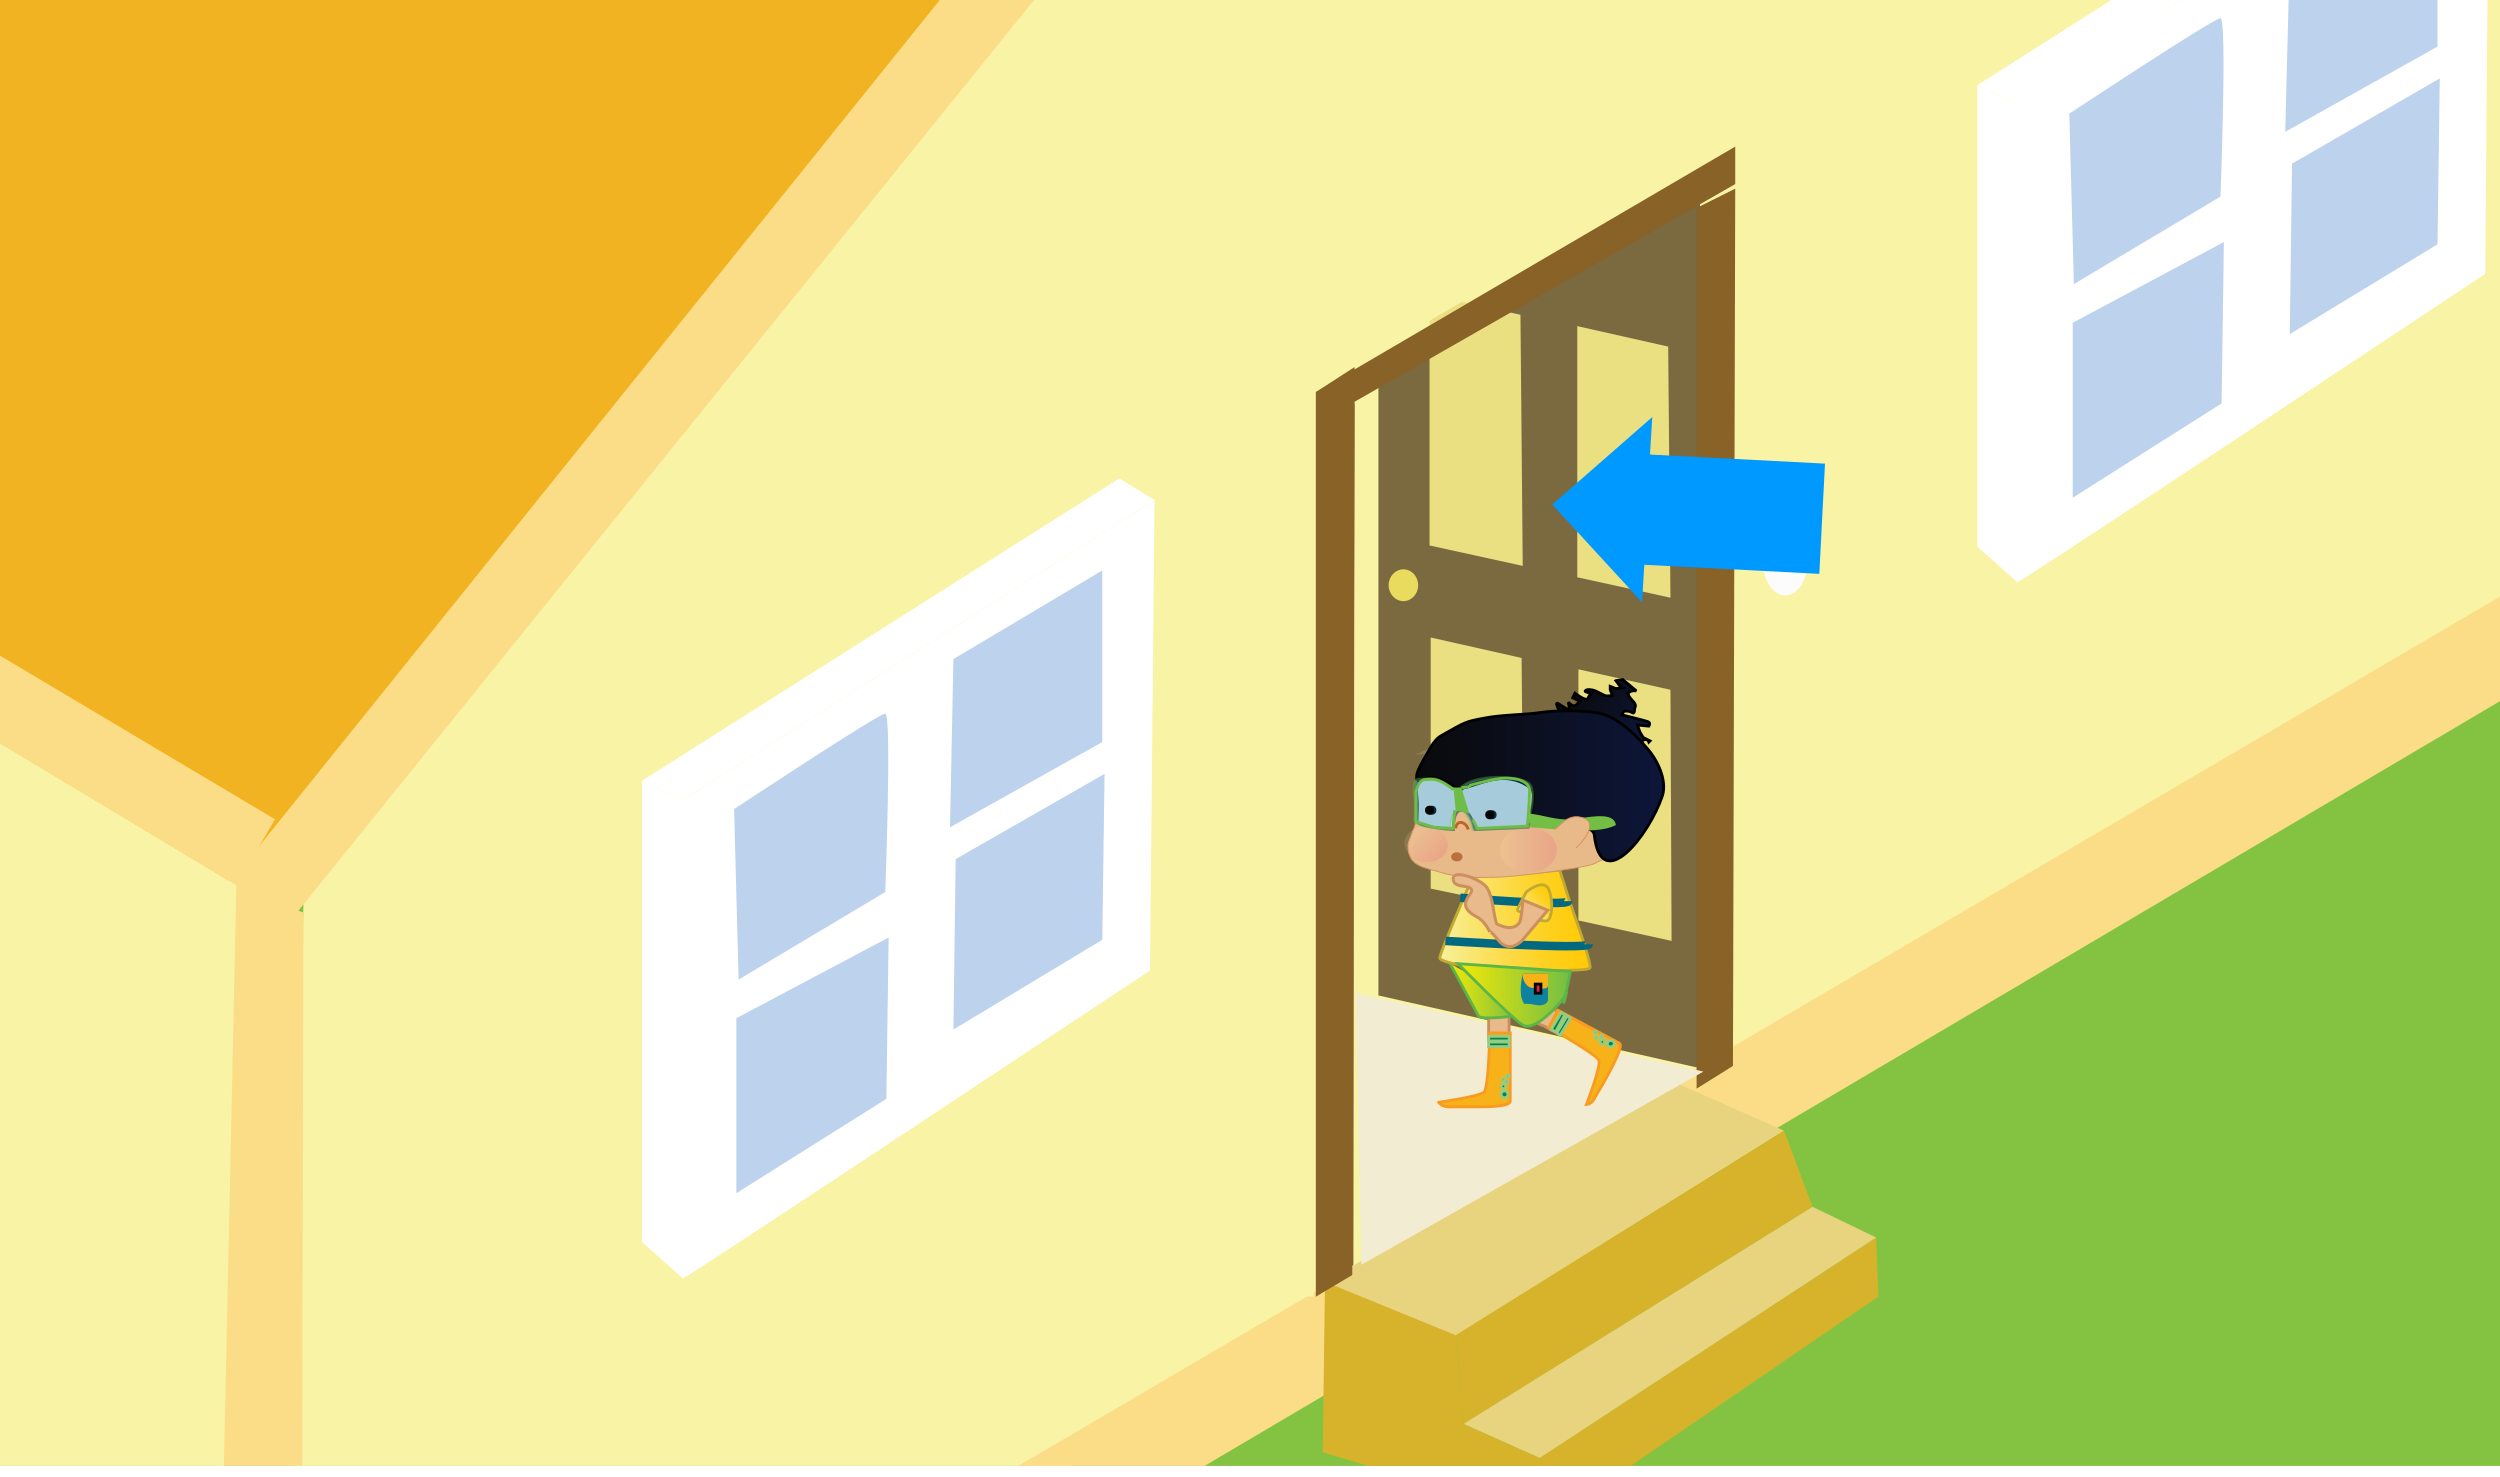 <svg xmlns="http://www.w3.org/2000/svg" xmlns:xlink="http://www.w3.org/1999/xlink" version="1.0" viewBox="0 0 220 130"><switch><g><pattern id="r" width="60.8" height="60.8" overflow="visible" patternUnits="userSpaceOnUse" viewBox="7.6 -68.4 60.8 60.8"><path fill="#018B45" d="M30.4 0v-15.2H15.2V0zm30.4 0v-15.2H45.6V0z"/></pattern><path fill="#83C341" d="M0 0h220v129H0z"/><path fill="#F9F3A5" d="M220 50.1l-100.5 61.5L220 52.9zM91.1 129l28.4-17.4L89.8 129z"/><linearGradient id="a" x1="185.781" x2="218.465" y1="13.164" y2="13.164" gradientUnits="userSpaceOnUse"><stop offset="0" stop-color="#86888a"/><stop offset=".169" stop-color="#949697"/><stop offset=".487" stop-color="#b8babb"/><stop offset=".918" stop-color="#f3f3f3"/><stop offset="1" stop-color="#fff"/></linearGradient><path fill="url(#a)" d="M186.5 12.4l14.3-10.7 17.7 11.9-14.9 11-17.8-11z"/><linearGradient id="b" x1="188.635" x2="214.59" y1="13.533" y2="13.533" gradientUnits="userSpaceOnUse"><stop offset="0" stop-color="#4ea1d9"/><stop offset=".124" stop-color="#5ca8dc"/><stop offset=".357" stop-color="#80bce4"/><stop offset=".675" stop-color="#bcdbf1"/><stop offset="1" stop-color="#fff"/></linearGradient><path fill="url(#b)" d="M189.2 12.9l11.3-8.4 14.1 9.4-11.8 8.7-14.2-8.7z"/><linearGradient id="c" x1="188.589" x2="201.263" y1="10.146" y2="10.146" gradientUnits="userSpaceOnUse"><stop offset="0" stop-color="#4ea1d9"/><stop offset=".124" stop-color="#5ca8dc"/><stop offset=".357" stop-color="#80bce4"/><stop offset=".675" stop-color="#bcdbf1"/><stop offset="1" stop-color="#fff"/></linearGradient><path fill="url(#c)" d="M200.5 4.5l.8 6.5-5.2 4.8-7.5-2.3z" opacity=".76"/><linearGradient id="d" x1="202.492" x2="214.59" y1="18.259" y2="18.259" gradientUnits="userSpaceOnUse"><stop offset="0" stop-color="#4ea1d9"/><stop offset=".124" stop-color="#5ca8dc"/><stop offset=".357" stop-color="#80bce4"/><stop offset=".675" stop-color="#bcdbf1"/><stop offset="1" stop-color="#fff"/></linearGradient><path fill="url(#d)" d="M205.9 15.3l8.7-1.4-11.8 8.7-.3-3.9z"/><linearGradient id="e" x1="200.538" x2="214.59" y1="9.902" y2="9.902" gradientUnits="userSpaceOnUse"><stop offset="0" stop-color="#4ea1d9"/><stop offset=".124" stop-color="#5ca8dc"/><stop offset=".357" stop-color="#80bce4"/><stop offset=".675" stop-color="#bcdbf1"/><stop offset="1" stop-color="#fff"/></linearGradient><path fill="url(#e)" d="M200.5 4.5l14.1 9.4-8.7 1.4-4.6-4.3z"/><linearGradient id="f" x1="188.589" x2="202.753" y1="18.074" y2="18.074" gradientUnits="userSpaceOnUse"><stop offset="0" stop-color="#4ea1d9"/><stop offset=".124" stop-color="#5ca8dc"/><stop offset=".357" stop-color="#80bce4"/><stop offset=".675" stop-color="#bcdbf1"/><stop offset="1" stop-color="#fff"/></linearGradient><path fill="url(#f)" d="M188.6 13.5l8.6 1.6 5.3 3.6.3 3.9-11.1-6.6z"/><linearGradient id="g" x1="207.11" x2="209.224" y1="7.692" y2="7.692" gradientUnits="userSpaceOnUse"><stop offset="0" stop-color="#fff"/><stop offset=".356" stop-color="#b6b6b6"/><stop offset=".798" stop-color="#606060"/><stop offset="1" stop-color="#3e3e3e"/></linearGradient><path fill="url(#g)" d="M207.2 6.4l-.1 2.2 2.1.4-.1-2.5z"/><linearGradient id="h" x1="210.088" x2="211.818" y1="3.847" y2="3.847" gradientUnits="userSpaceOnUse"><stop offset="0" stop-color="#fff"/><stop offset=".356" stop-color="#b6b6b6"/><stop offset=".798" stop-color="#606060"/><stop offset="1" stop-color="#3e3e3e"/></linearGradient><path fill="url(#h)" d="M210.2 3.1l1.4.1.2 1.3-1.7.1z"/><linearGradient id="i" x1="207.417" x2="211.504" y1="3.216" y2="3.216" gradientUnits="userSpaceOnUse"><stop offset="0" stop-color="#fff"/><stop offset=".356" stop-color="#b6b6b6"/><stop offset=".798" stop-color="#606060"/><stop offset="1" stop-color="#3e3e3e"/></linearGradient><path fill="url(#i)" d="M208.7 6.2s-.1-5.4.6-5.2c.7.2.9 2.1.9 2.1h1.3S210.3 0 209.6 0s-1.8 1-2 2.3c-.2 1.3-.2 4-.2 4l1.2.1.1-.2z"/><linearGradient id="j" x1="209.087" x2="210.79" y1="7.305" y2="7.305" gradientUnits="userSpaceOnUse"><stop offset="0" stop-color="#fff"/><stop offset=".356" stop-color="#b6b6b6"/><stop offset=".798" stop-color="#606060"/><stop offset="1" stop-color="#3e3e3e"/></linearGradient><path fill="url(#j)" d="M209.1 6.7l.8-.5s.3.6.5.8c.2.2.4.5.4.5l-1.5.9-.2-1.7z"/><linearGradient id="k" x1="209.986" x2="211.208" y1="6.681" y2="6.681" gradientUnits="userSpaceOnUse"><stop offset="0" stop-color="#fff"/><stop offset=".356" stop-color="#b6b6b6"/><stop offset=".798" stop-color="#606060"/><stop offset="1" stop-color="#3e3e3e"/></linearGradient><path fill="url(#k)" d="M210.9 6.4s.3.4.3.6c-.1.2-.3.3-.3.3l-.7-.7c-.1-.1-.3-.5-.1-.6.2 0 .8.4.8.4z"/><linearGradient id="l" x1="205.476" x2="207.282" y1="7.187" y2="7.187" gradientUnits="userSpaceOnUse"><stop offset="0" stop-color="#fff"/><stop offset=".356" stop-color="#b6b6b6"/><stop offset=".798" stop-color="#606060"/><stop offset="1" stop-color="#3e3e3e"/></linearGradient><path fill="url(#l)" d="M207.1 6.6l-.8-.4s-.1.3-.3.6c-.2.3-.5.6-.5.6l1.5.7.3-1.5h-.2z"/><linearGradient id="m" x1="205.17" x2="206.327" y1="6.717" y2="6.717" gradientUnits="userSpaceOnUse"><stop offset="0" stop-color="#fff"/><stop offset=".356" stop-color="#b6b6b6"/><stop offset=".798" stop-color="#606060"/><stop offset="1" stop-color="#3e3e3e"/></linearGradient><path fill="url(#m)" d="M205.2 7.3s0-.8.3-1c.3-.2.6-.3.6-.3l.2.2-.5.9-.3.3-.3-.1z"/><path fill="#E0C57F" d="M185.8 13.6v25.5l17.7 12.3.1-26.8z"/><g fill="#E0C57F"><ellipse cx="189" cy="31.1" rx=".7" ry="1"/><path d="M189.5 31.1c0 .4-.2.8-.5.8s-.5-.3-.5-.8c0-.4.2-.8.5-.8.2 0 .5.3.5.8z"/><ellipse cx="188.9" cy="31" rx=".3" ry=".5"/></g><path fill="#E0C57F" d="M172.3 3.7l-.3 27.4 13.8 8 .1-26.7z"/><g fill="#E0C57F"><ellipse cx="178.1" cy="12.6" rx=".7" ry="1"/><ellipse cx="178.1" cy="12.6" rx=".5" ry=".8"/><ellipse cx="178.1" cy="12.5" rx=".3" ry=".5"/></g><path fill="#E0C57F" d="M172.3 12.7l13.2 8"/><g fill="#E0C57F"><ellipse cx="173.8" cy="22.2" rx=".7" ry="1"/><ellipse cx="173.7" cy="22.2" rx=".5" ry=".8"/><ellipse cx="173.7" cy="22.1" rx=".3" ry=".5"/></g><radialGradient id="n" cx="498.273" cy="769.102" r="8.242" gradientTransform="matrix(.621 0 0 .614 -145.847 -463.259)" gradientUnits="userSpaceOnUse"><stop offset="0" stop-color="#86888a"/><stop offset=".433" stop-color="#888a8c"/><stop offset=".589" stop-color="#8f9192"/><stop offset=".7" stop-color="#9a9c9e"/><stop offset=".79" stop-color="#abadae"/><stop offset=".867" stop-color="#c1c2c3"/><stop offset=".934" stop-color="#dcdddd"/><stop offset=".994" stop-color="#fbfbfb"/><stop offset="1" stop-color="#fff"/></radialGradient><path fill="url(#n)" d="M157.8 4.7l.2 1.9 11.5 6.4.1-1.9z"/><radialGradient id="o" cx="489.847" cy="762.823" r=".826" gradientTransform="matrix(.621 0 0 .614 -145.847 -463.259)" gradientUnits="userSpaceOnUse"><stop offset="0" stop-color="#86888a"/><stop offset=".433" stop-color="#888a8c"/><stop offset=".589" stop-color="#8f9192"/><stop offset=".7" stop-color="#9a9c9e"/><stop offset=".79" stop-color="#abadae"/><stop offset=".867" stop-color="#c1c2c3"/><stop offset=".934" stop-color="#dcdddd"/><stop offset=".994" stop-color="#fbfbfb"/><stop offset="1" stop-color="#fff"/></radialGradient><path fill="url(#o)" d="M157.8 4.7h1.1l.2.6z"/><radialGradient id="p" cx="507.812" cy="774.262" r="1.196" gradientTransform="matrix(.621 0 0 .614 -145.847 -463.259)" gradientUnits="userSpaceOnUse"><stop offset="0" stop-color="#86888a"/><stop offset=".433" stop-color="#888a8c"/><stop offset=".589" stop-color="#8f9192"/><stop offset=".7" stop-color="#9a9c9e"/><stop offset=".79" stop-color="#abadae"/><stop offset=".867" stop-color="#c1c2c3"/><stop offset=".934" stop-color="#dcdddd"/><stop offset=".994" stop-color="#fbfbfb"/><stop offset="1" stop-color="#fff"/></radialGradient><path fill="url(#p)" d="M169.3 11.1h.3l.3 1.9h-.4z"/><path fill="#F3BB6D" d="M187.3 49l-50-32.6 14.5-7.2 50.4 31.9z"/><path fill="#EDA34A" d="M202.2 41.1l-.7 4.4L187 53l.3-4zm-16 28.6l-2.6-1.6.8-17 2.6 1.5z"/><path fill="#EDA34A" d="M187.9 68.7l-1.7 1L187 53l2.2-1.4zm10.9-6.1l-2.6-1.5.8-13.2 2.7-1.3z"/><path fill="#EDA34A" d="M200.5 61.7l-1.7.9.9-16 2.1-1.3z"/><path fill="#E2C594" d="M218.5 13.6l-14.9 11-.1 26.8 15.2-12z"/><g fill="#EF6BA5"><path d="M158.6 15l.5-.4s.4.3.7.5c.3.2 2.2 1.3 2.5 1.4.3.1 1.2.4 1.4.4.2 0 4.2-.1 4.4-.8.2-.7-.3-.8-.7-.9-.4-.2-1.4-.4-1.9-.4h-1.6s-2.2-.9-2.7-1c-.5 0-1.1.1-1.4.2l-.6.3c-.1.1-.3.3-.5.4.1.1-.1.3-.1.3z"/><path d="M159.7 16s1.8 9.2 1.8 9.7 1.5 1.5 2.6 1.4c1.1-.1 2.4-.8 2.5-1.2.1-.4.1-1.3.2-1.7 0-.4.5-3.1.6-3.7.1-.6.5-3.1.5-3.1 0-.1.3-.8.3-.9v-.7s0 .3-.2.5-1.1.5-1.5.5c-.3 0-2.1.1-2.5 0-.4-.1-1.7-.3-2.2-.6-.6-.3-2.3-1.4-2.4-1.5l-.2-.2.5 1.5z"/><path d="M158.7 15l.8.5-.4-.9-.5.4m9.3 2.4s1.3-.3 1.4.1c0 .5-.3 5.2-.3 5.2l.2.2s-.1.3 0 .4c.2.1.3.1.4 0 .1-.1.5-5.1.5-5.6 0-.4-.4-1.1-.7-1.2-.4-.1-1 0-1.1 0-.1 0-.3.5-.3.5l-.1.4z"/></g><path fill="#FDDB00" d="M47.2 65.9s1 3 3.3 2.8c2.3-.2 3.3-2.2 3.3-2.2v-.8l-6.6.2z"/><path fill="#976928" d="M43.1 64.9H59v3H43.1z"/><pattern id="q" patternTransform="matrix(.56 0 0 .549 -3456.449 -3635.443)" xlink:href="#q"/><ellipse cx="63" cy="125" fill="url(#q)" rx="8.2" ry="1.7"/><pattern id="s" patternTransform="matrix(.56 0 0 .549 -3452.708 -3606.425)" xlink:href="#r"/><path fill="url(#s)" d="M43.3 64.6s2.5-4.7 8-4.7 8 5.6 8 5.6l-14.8.2-1.1-.2v-.9z"/><path fill="none" d="M52.2 60.5s-2.3-6.4 2.1-6.4c4.5 0 9.7-2.6 10.5 4.8.8 7.4.8 17.6-.2 23-1 5.4-3.3 18-3.1 24.6.2 6.6 2.7 6.4 2.7 9.4s-1 8.8-1 8.8"/><path fill="#E0AED0" d="M56.3 64.8c1.1.9-.9.9.1 0-1.1.9-1.1-.8 0 .1-1.1-.9.9-.9-.1 0 1-.9 1 .9 0-.1zM53 61.6c1 .9-.9.9.1 0-1 .9-1-.8 0 .1-1-.9.9-.9-.1 0 1-.9 1 .8 0-.1zm-4.3 3.3c1 .9-.9.9.1 0-1 .9-1-.8 0 .1-1-.9.9-.9-.1 0 1-.9 1 .8 0-.1z"/><pattern id="t" patternTransform="matrix(.56 0 0 .549 -3471.108 -3598.505)" xlink:href="#r"/><path fill="url(#t)" d="M48.9 62.2c.7 1.2-1.1.5.1 0-1.2.5-.7-1.1 0 .1-.6-1.2 1.1-.5-.1-.1 1.2-.4.7 1.2 0 0z"/><path fill="#2E1313" d="M62.4 124s1.2.3 1.6.2c.4-.1.2.6.2.6h-1.8c-.1 0 0-.8 0-.8zm-7.4.9v.9s2.8 1.3 7.8 1.4c5.4.1 7.3-.7 8-1.1.6-.3.5-1.1.5-1.1s-.1.5-1 .8c-.9.3-2.8.7-4.3.8-1.5.1-4.2.1-4.8 0-.6-.1-3.9-.4-4.6-.7-.8-.3-1.6-1-1.6-1z"/><path fill="#EDA34A" d="M137.3 16.4l.1 4L187 53l.3-4z"/><pattern id="v" patternTransform="matrix(.56 0 0 .549 -3426.9 -3585.822)" xlink:href="#u"/><path fill="url(#v)" d="M190.2 47.1l-50-31.9 8.1-4.1L198.8 43z"/><path fill="#0C8CC9" d="M153.5 22.3c-2.1 0-3.9-.3-4-.6v.1c0 .4 1.8.7 4 .7s4-.3 4-.7v-.1c-.2.3-1.9.6-4 .6z"/><ellipse cx="153.5" cy="21.6" fill="#B4D8F2" rx="4" ry=".7"/><path fill="#0C8CC9" d="M154.8 19.7c0-.5.2-1 .8-1.5h-4.2c.4.3.6.6.7.9.1.3.1.6 0 .9-.1.6-.5 1.1-.7 1.3-.1 0-.1.1-.1.1 0 .1.2.2.6.2.3-.4.6-.9 1.1-1.3.5-.3 1.1-.6 1.8-.6z"/><path fill="#0A98D1" d="M155.4 18.5h-1.9c-.1 0-1.8.1-1.9.1l.1.1c.2.2.3.5.4.7.1.3 0 .6 0 .8-.1.5-.5 1-.6 1.2l-.1.1c0 .1.3.2.6.2l.5-.5c.2-.2.5-.4.8-.6.1-.1.2-.1.3-.2l.6-.3s.1 0 .1-.1l.6-.3c-.1-.2 0-.7.5-1.2z"/><path fill="#51A7D6" d="M155.3 18.8c-.1 0-1.5 0-1.7.1-.1 0-1.5.1-1.6.2 0 0 0 .1.1.1.1.2.2.4.2.6 0 .2 0 .5-.1.7-.2.4-.4.8-.6 1 0 0-.1 0-.1.1.1.1.3.1.6.2.2-.1.4-.2.7-.4.3-.1.6-.3.9-.4.1 0 .2-.1.3-.1.3-.1.5-.2.6-.3v-.1c.1-.1.2-.2.3-.4-.1-.4 0-.8.4-1.3z"/><path fill="#7CBAE1" d="M155.1 19.1c-.2 0-1.2.1-1.4.1-.2.1-1.2.2-1.3.3v.1c.1.2.1.3 0 .5 0 .2-.1.4-.2.6-.2.4-.4.7-.5.9v.1c.1.1.3.1.6.1.2-.1.5-.1.8-.2.3-.1.7-.2 1-.3.1 0 .2-.1.3-.1.3-.1.5-.2.6-.3v-.1c0-.1.1-.3.1-.5-.2-.3-.2-.8 0-1.2z"/><path fill="#A0CDEA" d="M154.9 19.4c-.3 0-.9.1-1.2.2-.2.1-.9.2-1.1.4v.1c0 .1-.1.3-.2.4-.1.1-.1.3-.2.5-.2.3-.4.6-.5.8v.1c.1 0 .3.1.6.1s.5-.1.9-.1c.4-.1.8-.1 1.1-.2.1 0 .2 0 .3-.1.3-.1.6-.2.6-.3v-.1c0-.1-.1-.3-.2-.6-.1-.4-.2-.8-.1-1.2z"/><path fill="#C5E9FA" d="M155.5 21.4c-.1-.1-.3-.4-.4-.7-.2-.3-.3-.7-.3-1-.7 0-1.3.3-1.8.7-.2.2-.5.4-.6.6-.2.2-.4.5-.5.7.4.1.9.1 1.6.1.6 0 1.1 0 1.5-.1.4 0 .6-.1.5-.3.1.1.1 0 0 0z"/><path fill="#0C8CC9" d="M153.5 19.1c-5.4 0-9.7-.9-9.9-2v.2c0 1.1 4.4 2 9.9 2s9.9-.9 9.9-2v-.2c-.2 1.1-4.6 2-9.9 2z"/><ellipse cx="153.5" cy="17.1" fill="#C5E9FA" rx="9.9" ry="2"/><path fill="#FFF" d="M153.5 19.2c-5.6 0-10-.9-10-2.1 0-1.2 4.4-2.1 10-2.1s10 .9 10 2.1c-.1 1.1-4.5 2.1-10 2.1zm0-4.1c-5.8 0-9.8 1-9.8 1.9 0 .9 3.9 1.9 9.8 1.9 5.8 0 9.8-1 9.8-1.9-.1-.9-4-1.9-9.8-1.9z"/><path fill="#B4D8F2" d="M144.7 17c.2-1 4.2-1.8 9.1-1.7 4.8 0 8.7.9 8.5 1.9-.2 1-4.2 1.8-9.1 1.7-4.9-.1-8.7-.9-8.5-1.9z"/><path fill="#A5CCEC" d="M145.8 16.9c.3-.9 4-1.5 8.2-1.5 4.2.1 7.4.8 7.1 1.7-.3.9-4 1.5-8.2 1.5-4.3 0-7.4-.8-7.1-1.7z"/><path fill="#95C1E7" d="M146.9 16.9c.5-.7 3.8-1.3 7.4-1.2 3.6.1 6.2.8 5.7 1.5s-3.8 1.3-7.4 1.2c-3.6-.1-6.2-.8-5.7-1.5z"/><path fill="#89B5E0" d="M148 16.8c.6-.6 3.6-1 6.6-.9 3 .1 5 .7 4.4 1.4-.6.6-3.6 1-6.6.9-3.1-.1-5.1-.7-4.4-1.4z"/><path fill="#7BABDB" d="M149.1 16.8c.8-.5 3.4-.8 5.8-.6 2.4.2 3.8.7 3 1.2-.8.5-3.4.8-5.8.6-2.5-.2-3.8-.7-3-1.2z"/><path fill="#6DA1D5" d="M150.2 16.7c.9-.4 3.2-.5 5-.3 1.8.2 2.5.6 1.6 1-.9.4-3.2.5-5 .3-1.8-.2-2.6-.6-1.6-1z"/><path fill="#5D98D1" d="M151.3 16.7c1.1-.2 2.9-.3 4.2 0 1.2.2 1.3.6.2.9-1.1.2-2.9.3-4.2 0-1.2-.3-1.3-.7-.2-.9z"/><path fill="#4B91CD" d="M152.4 16.6c1.2-.1 2.7 0 3.3.2.6.3.1.6-1.1.7-1.2.1-2.7 0-3.3-.2-.7-.3-.2-.6 1.1-.7z"/><ellipse cx="153.5" cy="17.1" fill="#3887C8" rx="2.5" ry=".5"/><ellipse cx="153.5" cy="17" fill="#98D8E5" rx="5.9" ry="1"/><path fill="#FFF0E0" d="M161.2 16.8c-.2 0-.4-.1-.4-.3-.3-.3-3.2-.9-7.4-.9s-7 .6-7.4.9c0 .2-.2.3-.4.3s-.4-.1-.4-.3c0-1.2 5.9-1.5 8.1-1.5 2 0 4 .1 5.5.4 2.4.4 2.7.8 2.7 1.1.1.1 0 .3-.3.3z"/><path fill="#71431F" d="M147.6 9.3l-1.4 7.7c0 .5 3.3 1 7.3 1V9.3h-5.9z"/><path fill="#835A3D" d="M148.5 9.4l-1.2 7.8c.7.4 4 .7 7.3.6l-.2-8.5h-5.9z"/><path fill="#977358" d="M149.5 9.5l-1 8c1.3.4 4.6.5 7.3.3l-.5-8.3h-5.8z"/><path fill="#A7846D" d="M150.5 9.5l-.7 8.1c2 .3 5.3.3 7.3 0l-.7-8.1h-5.9z"/><path fill="#B39881" d="M151.5 9.5l-.5 8.3c2.7.2 6 0 7.3-.3l-.9-8h-5.9z"/><path fill="#C5B09E" d="M152.5 9.4l-.2 8.5c3.4.1 6.6-.2 7.3-.6l-1.2-7.8h-5.9z"/><path fill="#D3C3B6" d="M159.3 9.3h-5.9V18c4 0 7.3-.4 7.3-1l-1.4-7.7z"/><ellipse cx="153.5" cy="9.3" fill="#C5B09E" rx="5.9" ry="1"/><path fill="#FFF0E0" d="M153.5 10.5c-.3 0-6.2 0-6.2-1.2s5.9-1.2 6.2-1.2c.3 0 6.2 0 6.2 1.2-.1 1.2-6 1.2-6.2 1.2zm-5.6-1.2c.2.3 2.2.7 5.6.7 3.4 0 5.4-.4 5.6-.7-.2-.3-2.2-.7-5.6-.7-3.4 0-5.4.5-5.6.7zm5.3 7.3c-.4 0-.6-.4-.9-.8-.1-.2-.3-.4-.3-.5l-.5.5c-.3.4-.6.7-1 .7s-.6-.4-.8-.8c-.1-.1-.2-.4-.3-.5-.1 0-.4.3-.5.4-.3.3-.6.6-1 .5-.4-.1-.6-.5-.7-.9 0-.1-.1-.3-.1-.4-.1 0-.2 0-.3.2 0 0-.2.2-.4.1-.1 0-.2-.1-.2-.3 0-.1.1-.2.2-.2.3-.3.6-.3.9-.2.3.1.4.4.5.8 0 .1.1.4.2.5.1-.1.3-.2.4-.4.4-.3.7-.6 1.1-.6.4 0 .5.4.7.8.1.1.2.4.3.5l.4-.4c.3-.4.6-.7 1-.7s.6.4.8.8c.1.2.3.4.4.5.1-.1.3-.3.3-.5.2-.4.5-.8.8-.8.4 0 .6.3 1 .7.1.1.3.4.4.4.1-.1.2-.3.3-.5.2-.4.3-.7.7-.8.4 0 .7.3 1.1.6.1.1.3.3.5.4.1-.1.2-.4.2-.5.1-.4.2-.7.5-.8.5-.1.9.1 1.1.3.2 0 .3.1.3.2 0 .2-.1.2-.2.3-.2.1-.3 0-.5-.1s-.3-.2-.5-.2c0 .1-.1.3-.1.4-.1.4-.2.9-.7.9-.3.1-.6-.2-1-.5-.1-.1-.4-.4-.5-.4-.1.1-.2.3-.2.5-.2.4-.4.8-.8.8s-.6-.3-.9-.7c-.1-.2-.3-.4-.5-.5-.1.1-.2.3-.3.5-.2.3-.5.7-.9.7z"/><ellipse cx="153.5" cy="8.8" fill="#9B412B" rx=".6" ry=".5"/><ellipse cx="153.5" cy="8.8" fill="#A5412B" rx=".6" ry=".4"/><ellipse cx="153.5" cy="8.7" fill="#AE4129" rx=".5" ry=".4" transform="rotate(.602 153.665 8.717)"/><ellipse cx="153.5" cy="8.7" fill="#B7402A" rx=".5" ry=".3" transform="rotate(1.057 153.52 8.694) scale(1)"/><ellipse cx="153.5" cy="8.7" fill="#C03B28" rx=".4" ry=".3" transform="rotate(1.516 153.524 8.688) scale(1)"/><ellipse cx="153.5" cy="8.7" fill="#C63C28" rx=".4" ry=".3" transform="rotate(2.149 153.545 8.659)"/><ellipse cx="153.6" cy="8.6" fill="#CE3627" rx=".3" ry=".2" transform="rotate(3.054 153.561 8.637) scale(1)"/><ellipse cx="153.6" cy="8.6" fill="#D73127" rx=".3" ry=".2" transform="rotate(4.204 153.568 8.609) scale(1)"/><path fill="#E32B27" d="M153.8 8.6c0 .1-.1.1-.2.1s-.2-.1-.2-.2.1-.1.2-.1c.1.1.2.1.2.2z"/><path fill="#EA2629" d="M153.8 8.6s-.1.1-.2.1-.2-.1-.1-.1c0 0 .1-.1.2-.1 0 0 .1 0 .1.1z"/><path fill="#9B412B" d="M153.9 17.3c0 .3-.2.5-.6.5-.4 0-.7-.2-.7-.5s.3-.5.6-.5c.3.1.6.3.7.5z"/><path fill="#AC4129" d="M153.8 17.3c0 .2-.2.4-.5.4s-.6-.2-.6-.4.2-.4.5-.4.6.2.6.4z"/><path fill="#BD3F29" d="M153.7 17.3c0 .2-.2.3-.4.3s-.5-.1-.5-.3c0-.2.2-.3.4-.3.3 0 .5.1.5.3z"/><path fill="#CC3A28" d="M153.7 17.2c0 .1-.1.3-.3.3-.2 0-.4-.1-.4-.2s.2-.2.3-.3c.2 0 .4.1.4.2z"/><ellipse cx="153.3" cy="17.2" fill="#DB3227" rx=".3" ry=".2"/><path fill="#EA2629" d="M153.5 17.2s-.1.1-.2.1-.2-.1-.2-.1.1-.1.2-.1c.2 0 .2 0 .2.1z"/><path fill="#9B412B" d="M152.1 17.3c0 .3-.3.5-.6.5s-.6-.2-.6-.5.3-.5.6-.5.6.2.6.5z"/><path fill="#AC4129" d="M152.1 17.3c0 .2-.2.4-.5.4s-.5-.2-.5-.4.2-.4.5-.4c.2 0 .5.1.5.4z"/><path fill="#BD3F29" d="M152 17.2c0 .2-.2.3-.4.3s-.4-.2-.4-.3c0-.2.2-.3.4-.3s.4.1.4.3z"/><path fill="#CC3A28" d="M151.9 17.2c0 .1-.2.2-.4.2s-.3-.1-.3-.3c0-.1.2-.2.4-.2s.3.1.3.3z"/><path fill="#DB3227" d="M151.9 17.1c0 .1-.1.2-.3.1-.1 0-.2-.1-.2-.2s.1-.2.3-.1c.1.1.2.1.2.2z"/><path fill="#EA2629" d="M151.5 17.1l.1-.1c.1 0 .1.1.1.1s0 .1-.2 0z"/><path fill="#9B412B" d="M150.6 17.2c0 .3-.3.4-.6.4s-.6-.3-.5-.5c0-.3.3-.4.6-.4.3.1.5.3.5.5z"/><path fill="#AC4129" d="M150.6 17.2c0 .2-.3.4-.5.3-.3 0-.5-.2-.5-.4s.3-.4.5-.3c.3 0 .5.2.5.4z"/><path fill="#BD3F29" d="M150.5 17.2c0 .2-.2.3-.5.3-.2 0-.4-.2-.4-.4s.2-.3.5-.3c.2 0 .4.2.4.4z"/><path fill="#CC3A28" d="M150.4 17.1c0 .1-.2.2-.4.2s-.3-.1-.3-.3c0-.1.2-.2.4-.2.2.1.3.2.3.3z"/><path fill="#DB3227" d="M150.4 17.1c0 .1-.1.1-.3.1-.1 0-.2-.1-.2-.2s.1-.1.3-.1c.1 0 .2.1.2.2z"/><path fill="#EA2629" d="M150.1 17c0-.1.1-.1 0 0 .1-.1.1 0 0 0 .1 0 .1.1 0 0 0 .1 0 0 0 0z"/><path fill="#9B412B" d="M149.3 17.2c0 .2-.3.4-.7.4-.3 0-.5-.3-.5-.5.1-.2.4-.4.7-.4.3 0 .6.2.5.5z"/><path fill="#AC4129" d="M149.3 17.1c0 .2-.3.3-.6.3s-.4-.2-.4-.4c.1-.2.3-.3.6-.3.2 0 .4.2.4.4z"/><path fill="#BD3F29" d="M149.2 17.1c0 .2-.2.3-.5.2-.2 0-.4-.2-.3-.4 0-.2.2-.3.5-.2.2 0 .3.2.3.4z"/><path fill="#CC3A28" d="M149.2 17c0 .1-.2.2-.4.2s-.3-.2-.3-.3c0-.1.2-.2.4-.2.2.1.3.2.3.3z"/><path fill="#DB3227" d="M149.1 17c0 .1-.1.1-.3.1-.1 0-.2-.1-.2-.2s.1-.1.3-.1c.1 0 .2.1.2.2z"/><path fill="#EA2629" d="M148.9 16.9c0-.1 0-.1 0 0 0-.1 0-.1 0 0z"/><path fill="#9B412B" d="M148 17c-.1.2-.4.4-.7.3-.3-.1-.5-.3-.4-.5.1-.2.4-.4.7-.3.3 0 .5.3.4.5z"/><path fill="#AC4129" d="M148 17c-.1.2-.3.3-.6.3-.3-.1-.4-.3-.3-.5.1-.2.3-.3.6-.2.2 0 .4.2.3.4z"/><path fill="#BD3F29" d="M147.9 16.9c0 .2-.3.2-.5.2-.2-.1-.3-.2-.3-.4.1-.2.3-.2.5-.2.3.1.4.3.3.4z"/><path fill="#CC3A28" d="M147.9 16.9c0 .1-.2.2-.4.1-.2 0-.3-.2-.2-.3 0-.1.2-.2.4-.1.1 0 .2.1.2.3z"/><path fill="#DB3227" d="M147.9 16.8c0 .1-.2.1-.3.1-.1 0-.2-.1-.2-.2s.2-.1.3-.1c.1 0 .2.1.2.2z"/><path fill="#EA2629" d="M147.7 16.7c.1 0 0 0 0 0-.1-.1-.1-.1-.2-.1v.1c.2.1.2.1.2 0z"/><path fill="#9B412B" d="M147 16.6c-.1.2-.4.3-.7.3-.3-.1-.4-.3-.3-.6.1-.2.4-.3.7-.2.2.1.4.3.3.5z"/><path fill="#AC4129" d="M146.9 16.6c-.1.2-.3.3-.6.2-.2-.1-.4-.3-.3-.5.1-.2.3-.3.6-.2.3.1.4.3.3.5z"/><path fill="#BD3F29" d="M146.9 16.5c-.1.1-.3.2-.5.2-.2-.1-.3-.2-.2-.4.1-.1.3-.2.5-.1.1 0 .3.2.2.3z"/><path fill="#CC3A28" d="M146.8 16.5c0 .1-.2.2-.4.1s-.2-.2-.2-.3c.1-.1.2-.2.4-.1.2 0 .3.2.2.3z"/><path fill="#DB3227" d="M146.8 16.4c0 .1-.2.1-.3.1-.1 0-.2-.1-.1-.2 0-.1.2-.1.3-.1.1.1.1.2.1.2z"/><path fill="#EA2629" d="M146.8 16.4h-.2c-.1 0-.1-.1-.1-.1h.2c.1 0 .1 0 .1.1z"/><path fill="#9B412B" d="M154.3 17.4c0 .3.3.5.6.5s.6-.2.6-.5-.3-.5-.6-.5-.5.2-.6.5z"/><path fill="#AC4129" d="M154.4 17.4c0 .2.2.4.5.4s.5-.2.5-.4-.2-.4-.5-.4-.5.1-.5.4z"/><path fill="#BD3F29" d="M154.5 17.3c0 .2.2.3.4.3s.4-.2.4-.3c0-.2-.2-.3-.4-.3s-.4.1-.4.3z"/><path fill="#CC3A28" d="M154.6 17.3c0 .1.2.2.4.2s.3-.1.3-.3c0-.1-.2-.2-.4-.2s-.4.1-.3.3z"/><path fill="#DB3227" d="M154.6 17.2c0 .1.1.2.3.1.1 0 .2-.1.2-.2s-.1-.2-.3-.1c-.1.1-.2.1-.2.2z"/><path fill="#EA2629" d="M154.9 17.1l-.1-.1c-.1 0-.1.1-.1.1.1.1.1.2.2 0 0 .1.1.1 0 0z"/><path fill="#9B412B" d="M156 17.3c0 .3.3.4.6.4s.6-.3.5-.5c0-.3-.3-.4-.6-.4s-.6.3-.5.5z"/><path fill="#AC4129" d="M156 17.3c0 .2.3.4.5.3.3 0 .5-.2.5-.4s-.3-.4-.5-.3c-.3 0-.5.1-.5.4z"/><path fill="#BD3F29" d="M156.1 17.2c0 .2.2.3.5.3.2 0 .4-.2.4-.4s-.2-.3-.5-.3c-.3.1-.4.2-.4.4z"/><path fill="#CC3A28" d="M156.1 17.2c0 .1.2.2.4.2s.3-.1.3-.3c0-.1-.2-.2-.4-.2-.1 0-.3.1-.3.3z"/><path fill="#DB3227" d="M156.2 17.1c0 .1.1.1.3.1.1 0 .2-.1.2-.2s-.1-.1-.3-.1c-.1.1-.2.1-.2.2z"/><path fill="#EA2629" d="M156.5 17c-.1 0-.1 0 0 0-.1 0-.1 0 0 0-.1.1-.1.1 0 0 0 .1 0 .1 0 0z"/><path fill="#9B412B" d="M157.5 17.3c0 .2.3.4.7.4.3 0 .5-.3.5-.5-.1-.2-.4-.4-.7-.4-.3 0-.5.2-.5.5z"/><path fill="#AC4129" d="M157.6 17.2c0 .2.3.3.6.3s.4-.2.4-.4c-.1-.2-.3-.3-.6-.3s-.5.2-.4.4z"/><path fill="#BD3F29" d="M157.6 17.2c0 .2.2.3.5.2.2 0 .4-.2.3-.4 0-.2-.2-.3-.5-.2-.2.1-.3.2-.3.4z"/><path fill="#CC3A28" d="M157.7 17.1c0 .1.2.2.4.2s.3-.2.3-.3c0-.1-.2-.2-.4-.2-.2.1-.3.2-.3.3z"/><path fill="#DB3227" d="M157.7 17.1c0 .1.1.1.3.1.1 0 .2-.1.2-.2s-.1-.1-.3-.1c-.1 0-.2.1-.2.2z"/><path fill="#EA2629" d="M157.9 17s0-.1 0 0c0-.1 0-.1 0 0 .1 0 .1.1 0 0 .1.1 0 0 0 0z"/><path fill="#9B412B" d="M158.8 17c.1.2.4.4.7.3.3-.1.5-.3.4-.5-.1-.2-.4-.4-.7-.3-.3.1-.5.3-.4.5z"/><path fill="#AC4129" d="M158.8 17c.1.2.3.3.6.3.3-.1.4-.3.3-.5-.1-.2-.3-.3-.6-.2-.2 0-.3.2-.3.4z"/><path fill="#BD3F29" d="M158.9 16.9c0 .2.3.2.5.2.2-.1.3-.2.3-.4-.1-.2-.3-.2-.5-.2-.2.1-.4.3-.3.4z"/><path fill="#CC3A28" d="M158.9 16.9c0 .1.2.2.4.1.2 0 .3-.2.2-.3 0-.1-.2-.2-.4-.1-.1 0-.2.2-.2.3z"/><path fill="#DB3227" d="M159 16.8c0 .1.2.1.3.1.1 0 .2-.1.2-.2s-.2-.1-.3-.1c-.2.1-.3.2-.2.2z"/><path fill="#EA2629" d="M159.1 16.8c0-.1 0-.1 0 0 .1-.1.1-.1.2-.1v.1h-.2z"/><path fill="#9B412B" d="M160 16.6c.1.2.4.3.7.3.3-.1.4-.3.3-.6-.1-.2-.4-.3-.7-.2-.2.1-.4.3-.3.5z"/><path fill="#AC4129" d="M160 16.6c.1.2.3.3.6.2.2-.1.4-.3.3-.5-.1-.2-.3-.3-.6-.2-.2.1-.3.3-.3.5z"/><path fill="#BD3F29" d="M160.1 16.5c.1.1.3.2.5.2.2-.1.3-.2.2-.4-.1-.1-.3-.2-.5-.1-.2 0-.3.2-.2.3z"/><path fill="#CC3A28" d="M160.1 16.5c0 .1.2.2.4.1s.2-.2.2-.3c-.1-.1-.2-.2-.4-.1-.1 0-.2.2-.2.3z"/><path fill="#DB3227" d="M160.2 16.4c0 .1.2.1.3.1.1 0 .2-.1.1-.2 0-.1-.2-.1-.3-.1-.1.1-.2.2-.1.2z"/><path fill="#EA2629" d="M160.2 16.4h.2c.1 0 .1-.1.1-.1h-.2c-.1 0-.1 0-.1.1z"/><path fill="#FFF0E0" d="M146.9 11.5c0-.2 0-.5.3-.5s.6.2.7.5l-.5.5c-.5 0-.6-.2-.5-.5zm2.7.4c0 .3-.5.5-.7.4-.3 0-.4-.2-.4-.4-.2-.3 0-.5.5-.5.1.1.5.3.6.5zm2 .4c0 .3-.5.5-.7.4-.3 0-.4-.2-.4-.4-.2-.3 0-.5.5-.5.1.1.5.3.6.5zm2.3.1c0 .3-.5.5-.7.4-.3 0-.4-.2-.4-.4-.2-.3 0-.5.5-.5.1.1.5.3.6.5zm2.5-.1c0 .3-.5.5-.7.4-.3 0-.4-.2-.4-.4-.2-.3 0-.5.5-.5.1.1.5.3.6.5zm2.1-.4c0 .3-.5.5-.7.4-.3 0-.4-.2-.4-.4-.2-.3 0-.5.5-.5.1.1.5.3.6.5zm1.7-.6c0 .3-.5.5-.7.4-.3 0-.4-.2-.4-.4-.2-.3 0-.5.5-.5.2.1.5.3.6.5zm-6.7 7.1c-2.3 0-8.1-.3-8.1-1.5 0-.2.2-.3.4-.3s.4.1.4.3c.3.3 3.2.9 7.4.9s7.1-.6 7.4-.9c0-.2.2-.3.4-.3s.4.1.4.3c0 .3-.3.8-2.7 1.1-1.7.2-3.7.4-5.6.4z"/><pattern id="x" patternTransform="matrix(.56 0 0 .549 -3531.513 -3672.242)" xlink:href="#w"/><path fill="url(#x)" d="M156.7 40.8l16-1.8s-1.5-8.5-1.7-6.8c-.2 1.7.8-8.1.8-8.1l-16.3-.2 1.2 16.9z"/><path fill="#F9F3A5" d="M26.7 79.5l-.8 49.5h68.4L220 52.2V0H90z"/><path fill="#FCDD87" d="M106 129l114-67.3v-9.2L89.6 129z"/><path fill="#E8D37E" d="M116.5 112.9L146.8 95l10.2 4.5-30.1 18.8z"/><path fill="#D6B32B" d="M135.5 128.3l.1.7h7.9l21.8-14.9-.2-5.2z"/><path fill="#D6B32B" d="M135.5 128.3l-6.7-3-.7-7.8-11.5-4.7-.2 15 4 1.2h15.2z"/><path fill="#D6B32B" d="M128.1 117.5l.7 7.8 30.7-19.1-2.5-6.7z"/><path fill="#E8D37E" d="M128.8 125.3l30.7-19.1 5.6 2.7-29.6 19.4z"/><path fill="#FCDD87" d="M19 129h7.6l.1-48.7-7.6-2.6z"/><path fill="#FCDD87" d="M82.1 0l-63 77.7 6.3 3.5L91 0z"/><path fill="#F2B323" d="M20.2 77.7L82.7 0H0v65.5z"/><path fill="#FCDD87" d="M0 65.4l20.8 12.5 3.4-5.8L0 57.7z"/><path fill="#F9F3A5" d="M0 129h19.7l1.1-51.1L0 65.4zm150.9-35.9l.2-73.5-3.4-.8v73.8z"/><path fill="#7B6940" d="M149.6 94l-28.3-6.4V33.8l28.3-16.1z"/><path fill="none" d="M110 112.5l60.4-36"/><path fill="#886227" d="M119 112.2l.2-76.7-3.4 1.8v76.8zm33.5-18.4l.2-77.2-3.4 1.7v77.5z"/><path fill="#F2ECD2" d="M119.3 87.4l30.6 6.9-30.1 17z"/><path fill="#EAE082" d="M125.9 56.1v22.1l8.2 1.7-.2-22zm13 2.8V81l8.2 1.8-.1-22.1zm-13.1-33V48l8.2 1.8-.2-22.1zm13 2.8v22.1l8.2 1.8-.2-22.1z"/><path fill="#886227" d="M115.8 37.3l36.9-21.1v-3.3l-36.9 21.6z"/><ellipse cx="123.5" cy="51.5" fill="#E9DB5D" rx="1.3" ry="1.4"/><path fill="#FBFCFB" d="M159.1 49.2c0 1.8-.9 3.2-2 3.2s-2-1.4-2-3.2v-2.1c0-1.8.9-3.2 2-3.2s2 1.4 2 3.2v2.1z"/><ellipse cx="157.1" cy="48.1" fill="#D8D7D4" rx="1.3" ry="1.4"/><ellipse cx="157.1" cy="48.1" fill="#A19F9D" rx=".8" ry=".9"/><ellipse cx="157.1" cy="48.1" fill="#FFF" rx=".5" ry=".6"/><path fill="#886227" d="M115.8 34.5l3.4-2.2-.1 79-3.3 2.8z"/><path fill="#F9F3A5" d="M107.1 32.5h8.5v81.6h-8.5zm17.9-3.8l6.1-3.6-5.1-1.8z"/><path fill="#FFF" d="M56.5 68.7l3.6 1.7L101.6 44l-3.1-1.9z"/><path fill="#FFF" d="M60.1 70.4v42.1l-3.6-3.2V68.7l3.6 1.7zm0 42.1c.6-.2 41.1-27.1 41.1-27.1l.4-41.4-41.5 26.4v42.1z"/><path fill="#A7C4E7" d="M64.6 71.2s12.7-8.4 13.3-8.4c.6 0 0 15.7 0 15.7L65 86.2l-.4-15zm19 1.6L97 65.3V50.2L83.9 58zm.3 17.8L97 82.7l.2-14.6-13.1 7.5zm-19.1-1l13.4-7.1-.2 14.2-13.2 8.3z" opacity=".76"/><path fill="#FFF" d="M185.8 0L174 7.5l3.6 1.7L192 0z"/><path fill="#FFF" d="M177.6 9.2v42.1l-3.6-3.2V7.5l3.6 1.7zM192 0l-14.4 9.1v42.1c.6-.2 41.1-27.1 41.1-27.1l.2-24.1H192z"/><path fill="#A7C4E7" d="M182.1 10s12.7-8.4 13.3-8.4 0 15.7 0 15.7L182.5 25l-.4-15zm19.3-10l-.3 11.6 13.4-7.5V0zm.1 29.4l13-7.9.2-14.6-13 7.5zm-19.1-1l13.3-7.1-.2 14.2-13.1 8.3z" opacity=".76"/><path fill="#E8B989" stroke="#CA8E5E" stroke-width=".25" d="M131 88.9v2.6h1.8v-2.6H131z"/><linearGradient id="u" x1="127.551" x2="133.732" y1="87.172" y2="87.172" gradientUnits="userSpaceOnUse"><stop offset="0" stop-color="#f3e906"/><stop offset="1" stop-color="#73be44"/></linearGradient><path fill="url(#u)" stroke="#5CB547" stroke-width=".25" d="M127.6 84.8s2.3 4.2 2.5 4.6c.2.4 3.2 0 3.2 0l.5-1.2"/><g stroke-width=".25"><path fill="#F7B119" stroke="#F89B20" d="M126.6 97s3.6-.5 4-.9c.4-.4.5-5.2.5-5.2h1.8v6c0 .5-2.1.5-2.7.5h-2.4c-.9.1-1.2-.4-1.2-.4z"/><circle cx="132.4" cy="96.3" r=".3" fill="#00844B" stroke="#95CC81"/><circle cx="132.3" cy="95.6" r=".2" fill="#00844B" stroke="#95CC81"/><circle cx="132.6" cy="95.2" r=".1" fill="#00844B" stroke="#95CC81"/><circle cx="132.3" cy="95" r=".1" fill="#00844B" stroke="#95CC81"/><circle cx="132.7" cy="94.7" r=".1" fill="#00844B" stroke="#95CC81"/><path fill="#00844B" stroke="#95CC81" d="M131 91.6h1.8v-.4H131zm0 .5h1.8v-.4H131z"/></g><linearGradient id="y" x1="126.608" x2="139.846" y1="81.049" y2="81.049" gradientUnits="userSpaceOnUse"><stop offset="0" stop-color="#f7f29e"/><stop offset=".193" stop-color="#f9e776"/><stop offset=".455" stop-color="#fcdb47"/><stop offset=".686" stop-color="#fdd224"/><stop offset=".876" stop-color="#ffcc0f"/><stop offset="1" stop-color="#ffca07"/></linearGradient><path fill="url(#y)" stroke="#C1AA31" stroke-width=".25" d="M129.6 77.2s-2.9 6.6-2.9 7.1 4.6 1.1 5.9 1.1c1.3 0 7 .1 7.3-.2.3-.3-1.9-6.1-2.1-6.9-.2-.8-.6-1.7-.5-1.7.2-.1-3 .3-3.9.3s-3.8.3-3.8.3z"/><ellipse cx="126.1" cy="75.1" fill="#722A16" rx=".4" ry=".3"/><path fill="none" stroke="#026980" stroke-width=".75" d="M128.5 79s9.5.8 9.5.3m-10.8 3.5s12.6.8 12.6.3"/><linearGradient id="w" x1="283.724" x2="287.111" y1="288.748" y2="288.748" gradientTransform="rotate(-41.834 -63.133 380.493)" gradientUnits="userSpaceOnUse"><stop offset="0" stop-color="#f7f29e"/><stop offset=".193" stop-color="#f9e776"/><stop offset=".455" stop-color="#fcdb47"/><stop offset=".686" stop-color="#fdd224"/><stop offset=".876" stop-color="#ffcc0f"/><stop offset="1" stop-color="#ffca07"/></linearGradient><path fill="url(#w)" stroke="#C1AA31" stroke-width=".25" d="M133.5 80.1s2.3 1.2 2.7.9c.4-.3.5-1.7.1-2.7-.4-1.1-2 .2-2 .2l-.8 1.6z"/><path fill="#E8B989" stroke="#CA8E5E" stroke-width=".25" d="M134.5 89.6s1 .6 1.4.7c.3.2.9.5.9.5l.8-1.5-2.4-1.3-.7 1.6z"/><g stroke-width=".25"><path fill="#F7B119" stroke="#F89B20" d="M139.6 97.2s1.3-3.3 1.1-3.9c-.2-.5-4.4-2.9-4.4-2.9l.8-1.5s5 2.7 5.4 2.9-.6 2-.9 2.6c-.3.6-.8 1.4-1.2 2.1-.3.7-.8.7-.8.7z"/><path fill="#00844B" stroke="#95CC81" d="M141.9 91.6c.2.1.2.3.1.4-.1.1-.3.2-.4.1-.2-.1-.2-.3-.1-.4 0-.1.2-.2.4-.1zm-.8-.1c.1.1.1.2.1.3-.1.1-.2.1-.3.1-.1-.1-.1-.2-.1-.3.1-.1.2-.2.3-.1z"/><circle cx="140.9" cy="91.2" r=".1" fill="#00844B" stroke="#95CC81" transform="rotate(-60.697 140.908 91.174)"/><circle cx="140.5" cy="91.3" r=".1" fill="#00844B" stroke="#95CC81" transform="rotate(-60.777 140.495 91.35)"/><circle cx="140.4" cy="90.8" r=".1" fill="#00844B" stroke="#95CC81" transform="rotate(-60.889 140.443 90.839)"/><path fill="#00844B" stroke="#95CC81" d="M136.9 90.8l.8-1.5-.3-.2-.9 1.5zm.4.3l.9-1.5-.3-.2-.9 1.5z"/></g><linearGradient id="z" x1="128.266" x2="138.187" y1="87.561" y2="87.561" gradientUnits="userSpaceOnUse"><stop offset="0" stop-color="#f3e906"/><stop offset="1" stop-color="#73be44"/></linearGradient><path fill="url(#z)" stroke="#5CB547" stroke-width=".25" d="M128.3 84.8s4.6 4.7 5.7 5.4c1.1.7 3.6-2.2 3.8-2.7.2-.6-.2.8-.2.8l.6-2.8-9.9-.7z"/><g stroke-width=".25"><path fill="#0E829F" stroke="#0E829F" d="M134.1 85.8h2V88s-.1.5-1 .3c-1-.2-.9 0-.9-.1-.5-.7-.1-2.4-.1-2.4z"/><path fill="#F7B119" stroke="#F7B119" d="M134.1 85.8s.1.9.7 1c.6.1.7.1.9.1.3-.1.4 0 .4-.2v-.9h-2z"/><path fill="#DD2250" stroke="#020303" d="M135.1 86.6h.5v.8h-.5z"/></g><path fill="#E9BA89" stroke="#D39361" stroke-width=".085" d="M126.1 65.5s-1.2 3.1-1.2 4c0 .9-.2 2-.4 3.2-.1.3-.6 1.4-.6 1.7 0 1.9 1.4 1.9 3 2.4 1.5.5 3.7.4 4.7.4 1.4 0 7.9-.8 8.7-1.2.9-.5 1.4-.5 1.2-.5-1.2-.1.5-1 .4-1.6-.1-.6.8-1.1.8-1.1-.6 0-4.3-3.3-6.5-4.2-2.2-.8-4.3-3.5-6.1-3.5-1.7.1-4 .4-4 .4z"/><path fill="#FBFCFA" stroke="#727171" stroke-width=".25" d="M127.9 73s-.1-1.8.8-1.7c.8.1 1.1 1.7 1.1 1.7l4.7-.2s1.3-3.5 0-4c-1.3-.6-4.8-.6-5.8.6-.3.4-.6-.1-2-.8-.4-.2-1.5 0-1.8 0-.3.1-.3.9-.2 1.6.1.6 0 1.5 0 2-.1.6 3.2.8 3.2.8z"/><linearGradient id="A" x1="394.204" x2="395.288" y1="113.546" y2="113.546" gradientTransform="matrix(-1.613 -.073 -.131 .997 794.452 -10.162)" gradientUnits="userSpaceOnUse"><stop offset="0" stop-color="#ffedc4"/><stop offset=".313" stop-color="#ffe6b6"/><stop offset=".901" stop-color="#ffd592"/><stop offset="1" stop-color="#ffd28b"/></linearGradient><path fill="url(#A)" stroke="#F1B67F" stroke-width=".25" d="M142.1 73.3s.6-.4.9-.2c.3.2.5.8.5 1.1 0 .3-.9 1-1.1 1h-.7l.4-1.9z"/><linearGradient id="B" x1="212.151" x2="215.656" y1="-3.668" y2="-3.668" gradientTransform="matrix(-1.427 0 0 1 439.684 78.428)" gradientUnits="userSpaceOnUse"><stop offset="0" stop-color="#ec1475"/><stop offset="1" stop-color="#fff5cb"/></linearGradient><ellipse cx="134.5" cy="74.8" fill="url(#B)" opacity=".13" rx="2.5" ry="2"/><linearGradient id="C" x1="318.461" x2="321.347" y1="87.564" y2="87.564" gradientTransform="matrix(-1.181 -.561 -.801 .828 573.288 181.48)" gradientUnits="userSpaceOnUse"><stop offset="0" stop-color="#ec1475"/><stop offset="1" stop-color="#fff5cb"/></linearGradient><path fill="url(#C)" d="M123.9 73.4c-.6.7-.3 1.7.6 2.2.9.5 2 .3 2.6-.4.6-.7.3-1.7-.6-2.2-.9-.5-2.1-.3-2.6.4z" opacity=".13"/><path fill="#F5F5F5" d="M124.6 66.4s4.2-2.1 6-2.1c1.8 0 5 1.4 5.1 1.5.1 0-.2.1-.4 0-.1 0-3.4-1.2-3.8-1.3-.5-.1-.8-.1-.9-.1-.1 0-.5.2-.7.4-.3.2-.7.5-.9.6-.2.2-.5.4-.7.5-.2.1-.4.2-1 .2-.6.2-2.7.3-2.7.3z" opacity=".14"/><path fill="none" d="M121.7 68.2c.9.4 2.8-.1 3.9 0l4.5.3c3.2.4 5.9 1 8.4 2.8m-10.3 1.9c-.6-.9.8-1.1 1-.2"/><linearGradient id="D" x1="6135.327" x2="6141.882" y1="-3181.33" y2="-3181.33" gradientTransform="matrix(1.252 .494 -.711 .87 -9806.038 -201.91)" gradientUnits="userSpaceOnUse"><stop offset="0" stop-color="#090a0b"/><stop offset=".45" stop-color="#0b0f1e"/><stop offset="1" stop-color="#0d163a"/></linearGradient><path fill="url(#D)" stroke="#000" stroke-width=".25" d="M142.2 59.9l.6-.1 1.2 1s-.5-.1-.7.2c-.1.2.4.7.4.7s.3.3.2.5c-.1.2 0 .7-.3.5-.3-.2-.7-.1-.7-.1l-.2.3s2 .5 2.3.6c.3.1.1.4.1.4l-1-.1.2.6.3.5.6.3-.1.1s-.1-.3-.4-.2c-.3.1-.2.3-.2.3l-.2.3s-2.4-1.4-3.4-1.8c-.9-.3-3.6-.8-3.6-1 0-.1-.1-.4-.2-.6-.1-.2-.2-.5 0-.4.2.1.7.5.9.5.2 0 0-.6 0-.6s.4.4.6.3c.2-.1.4-.4.4-.4l-.6-.3.2-.4s.9.7 1.1.5c.1-.2.3-.5.3-.5s-.6-.1-.5-.2c.1-.2.7-.1.9 0l.8.4c.2.1.7 0 .7 0l-.2-.5v-.3l.5.2.6-.1-.3-.2-.3-.4z"/><linearGradient id="E" x1="6989.579" x2="7004.642" y1="69.074" y2="69.074" gradientTransform="matrix(1.44 0 0 1 -9940.39 0)" gradientUnits="userSpaceOnUse"><stop offset="0" stop-color="#090a0b"/><stop offset=".45" stop-color="#0b0f1e"/><stop offset="1" stop-color="#0d163a"/></linearGradient><path fill="url(#E)" stroke="#000" stroke-width=".25" d="M124.7 68.7c-.2-.6.3-1.3.6-1.9.4-.6.8-1.7 1.6-2.1 2.1-1.2 2.1-1.2 3.7-1.5 1.4-.3 3.7-.3 5-.5 1.3-.2 3.4-.2 4.8 0 1.7.2 3.4 1.8 4.5 3.1 1 1.1 1.8 2.9 1.4 4.2-1.2 3.6-5.4 8.8-6 3.5-.1-1.2-3.4-.5-4.7-1-1.1-.4-.8-1.1-.7-1.9.1-.9.1-1.2-.9-1.7-1.7-.8-3.1-.2-4.7.3-1.2.4-1.4-.1-2.4-.6-.8-.3-1.6-.1-2.2.1"/><path fill="none" stroke="#BC6328" stroke-width=".255" d="M128.1 72.9c.1-.9 1-.5 1.1.1"/><circle cx="131.3" cy="71.7" r=".4" fill="#050506"/><circle cx="126" cy="71.3" r=".4" fill="#050506"/><path fill="#1379A8" stroke="#6EBD46" stroke-width=".25" d="M127.7 73s-.1-1.8.8-1.7c.8.1 1.1 1.7 1.1 1.7l4.7-.2s1.3-3.5 0-4c-1.3-.6-4.8-.6-5.8.6-.3.4-.6-.1-2-.8-.4-.2-1.5 0-1.8 0-.3.1-.3.9-.2 1.6.1.6 0 1.5 0 2-.1.6 3.2.8 3.2.8z" opacity=".36"/><circle cx="131.1" cy="71.7" r=".4" fill="#050506"/><circle cx="125.8" cy="71.3" r=".4" fill="#050506"/><ellipse cx="128.2" cy="75.4" fill="#BB6F3A" rx=".5" ry=".4"/><path fill="#73BE44" d="M134.5 72.8c2.1.1 6.1.7 7.7-.2-.2-1.3-2.6-.6-4-.5-1.2.1-2.5-.4-3.6-.5 0 .6-.2.8.1.9"/><path fill="#6EBD46" d="M128.6 69.3l.7 2.3-1.2-.3-.2-2z"/><path fill="none" stroke="#6EBD46" stroke-width=".25" d="M129.6 72.1l.4.8 4.4-.2s.2-2.1.2-3.1-1.5-1.2-2.5-1.1c-1 .1-2.7.6-2.7.6s0 .2-.8.2m-.7.2c-1-.8-1.5-1-2.5-.9-.6 0-.8 1.1-.8 1.1v2.6l1.6.5 1.7.1.1-1.6"/><path fill="#E9BA89" stroke="#D39361" stroke-width=".085" d="M136.8 73c.6-.4 1.2-1.5 2.6-1 1.2.5-.1 2.1-.7 2.6"/><path fill="#E9BA8B" stroke="#CB905E" stroke-width=".268" d="M131.1 82c-.2-.4-.4-.7-.7-1-.4-.4-1.1-.5-1.4-1.2-.2-.7.6-1.2.5-1.5-.2-.5-1.4-.1-1.6-.8-.3-1.2 2.6-.1 3 .7.5.9.5 2.2.8 3.1 0 0 1.4.8 2-.1.2-.2.3-2 .3-2l2.2.9-2.2 2.6s-1 1.2-2 .2c-.9-1.1-.9-.9-.9-.9z"/><path fill="none" d="M159.9 53.8l-23.7-1.3.8-16.3 23.8 1.3z"/><path fill="#09F" d="M160.1 50.5l-15.4-.8-.2 3.3-7.9-8.6 8.8-7.7-.2 3.3 15.4.8z"/></g></switch></svg>
